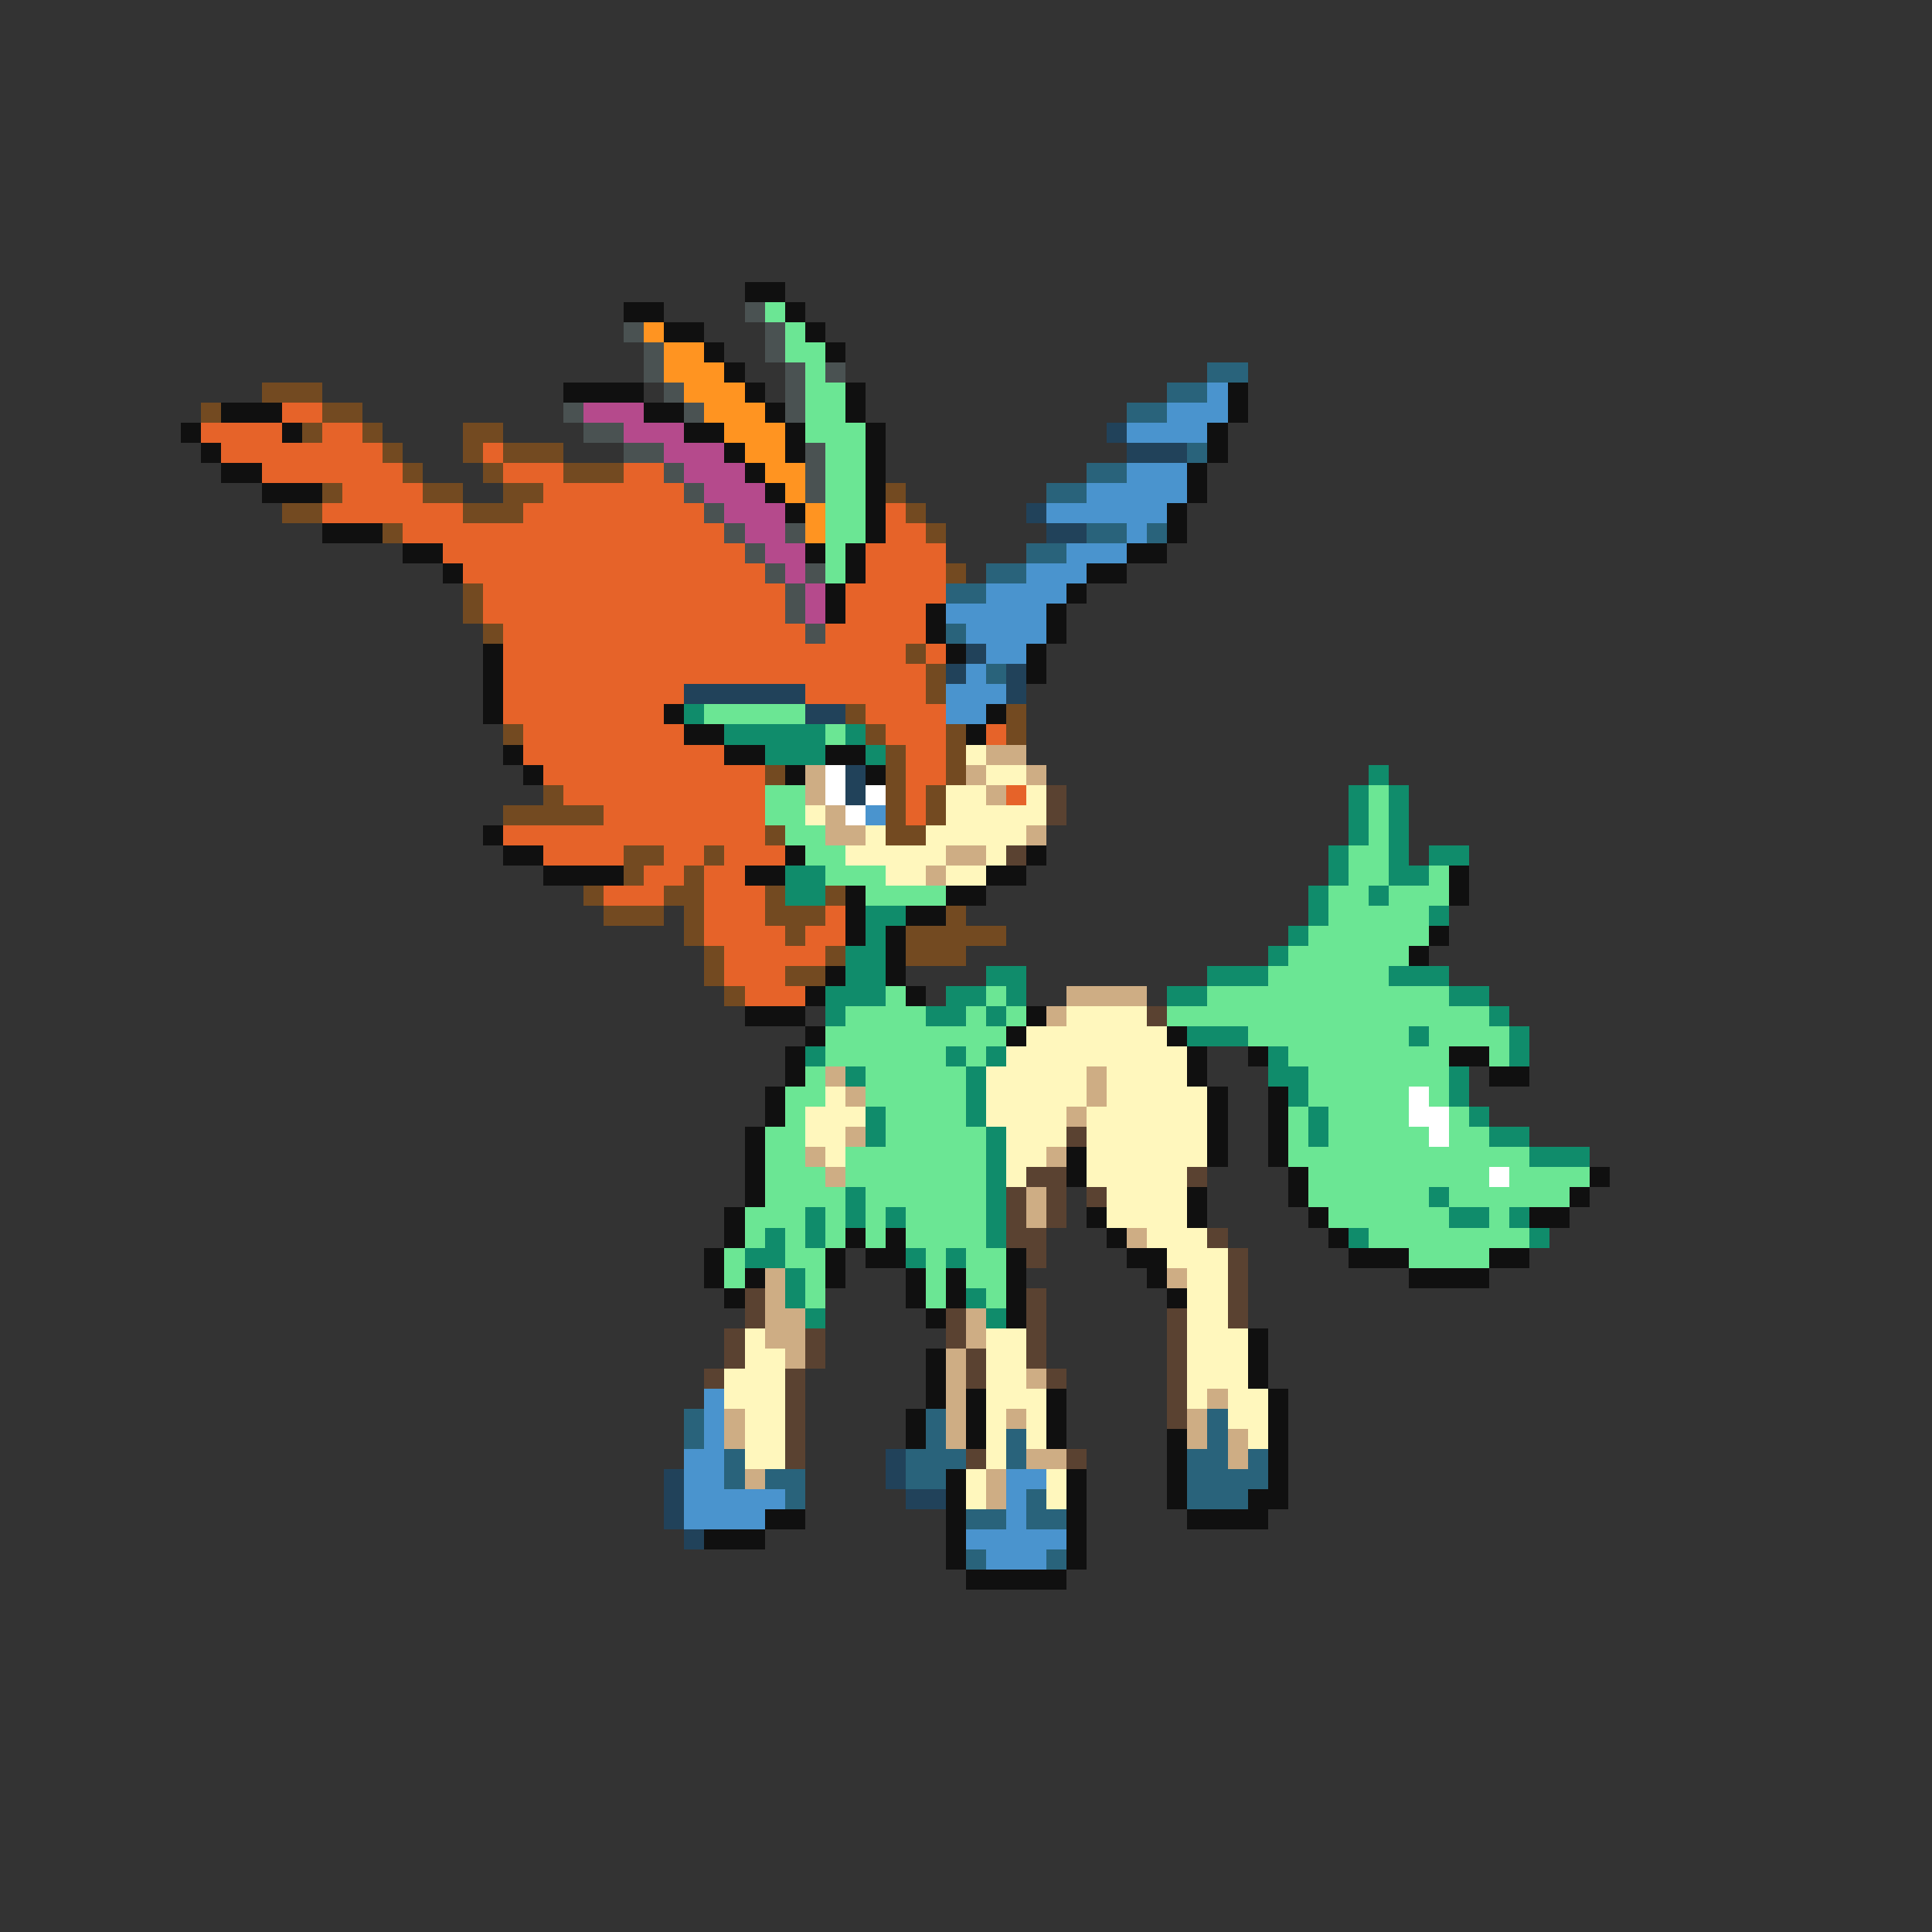 <svg xmlns="http://www.w3.org/2000/svg" viewBox="0 -0.5 96 96" shape-rendering="crispEdges">
<rect x="0" y="-0.5" width="96" height="96" fill="#333333" stroke="none"/>
<path stroke="#101010" d="M37 14h2M31 15h2M39 15h1M33 16h2M40 16h1M35 17h1M41 17h1M36 18h1M28 19h4M37 19h1M42 19h1M61 19h1M11 20h3M32 20h2M38 20h1M42 20h1M61 20h1M9 21h1M14 21h1M34 21h2M39 21h1M43 21h1M60 21h1M10 22h1M36 22h1M39 22h1M43 22h1M60 22h1M11 23h2M37 23h1M43 23h1M59 23h1M13 24h3M38 24h1M43 24h1M59 24h1M39 25h1M43 25h1M58 25h1M16 26h3M43 26h1M58 26h1M20 27h2M40 27h1M42 27h1M56 27h2M22 28h1M42 28h1M54 28h2M41 29h1M53 29h1M41 30h1M46 30h1M52 30h1M46 31h1M52 31h1M24 32h1M47 32h1M51 32h1M24 33h1M51 33h1M24 34h1M24 35h1M33 35h1M49 35h1M34 36h2M48 36h1M25 37h1M36 37h2M41 37h2M26 38h1M39 38h1M43 38h1M24 41h1M25 42h2M39 42h1M51 42h1M27 43h4M37 43h2M49 43h2M72 43h1M42 44h1M47 44h2M72 44h1M42 45h1M45 45h2M42 46h1M44 46h1M71 46h1M44 47h1M70 47h1M41 48h1M44 48h1M40 49h1M45 49h1M37 50h3M51 50h1M40 51h1M50 51h1M58 51h1M39 52h1M59 52h1M62 52h1M72 52h2M39 53h1M59 53h1M74 53h2M38 54h1M60 54h1M63 54h1M38 55h1M60 55h1M63 55h1M37 56h1M60 56h1M63 56h1M37 57h1M53 57h1M60 57h1M63 57h1M37 58h1M53 58h1M64 58h1M79 58h1M37 59h1M59 59h1M64 59h1M78 59h1M36 60h1M54 60h1M59 60h1M65 60h1M76 60h2M36 61h1M42 61h1M44 61h1M55 61h1M66 61h1M35 62h1M41 62h1M43 62h2M50 62h1M56 62h2M67 62h3M74 62h2M35 63h1M37 63h1M41 63h1M45 63h1M47 63h1M50 63h1M57 63h1M70 63h4M36 64h1M45 64h1M47 64h1M50 64h1M58 64h1M46 65h1M50 65h1M62 66h1M46 67h1M62 67h1M46 68h1M62 68h1M46 69h1M48 69h1M52 69h1M63 69h1M45 70h1M48 70h1M52 70h1M63 70h1M45 71h1M48 71h1M52 71h1M58 71h1M63 71h1M58 72h1M63 72h1M47 73h1M53 73h1M58 73h1M63 73h1M47 74h1M53 74h1M58 74h1M62 74h2M38 75h2M47 75h1M53 75h1M59 75h4M35 76h3M47 76h1M53 76h1M47 77h1M53 77h1M48 78h5" />
<path stroke="#4a5252" d="M37 15h1M31 16h1M38 16h1M32 17h1M38 17h1M32 18h1M39 18h1M41 18h1M33 19h1M39 19h1M28 20h1M34 20h1M39 20h1M29 21h2M31 22h2M40 22h1M33 23h1M40 23h1M34 24h1M40 24h1M35 25h1M36 26h1M39 26h1M37 27h1M38 28h1M40 28h1M39 29h1M39 30h1M40 31h1" />
<path stroke="#6be694" d="M38 15h1M39 16h1M39 17h2M40 18h1M40 19h2M40 20h2M40 21h3M41 22h2M41 23h2M41 24h2M41 25h2M41 26h2M41 27h1M41 28h1M35 35h5M41 36h1M38 39h2M68 39h1M38 40h2M68 40h1M39 41h2M68 41h1M40 42h2M67 42h2M41 43h3M67 43h2M71 43h1M43 44h4M66 44h2M69 44h3M66 45h5M65 46h6M64 47h6M63 48h6M44 49h1M49 49h1M60 49h12M42 50h4M48 50h1M50 50h1M58 50h16M41 51h9M62 51h8M71 51h4M41 52h6M48 52h1M64 52h8M74 52h1M40 53h1M43 53h5M65 53h7M39 54h2M43 54h5M65 54h5M71 54h1M39 55h1M44 55h4M64 55h1M66 55h4M72 55h1M38 56h2M44 56h5M64 56h1M66 56h5M72 56h2M38 57h2M42 57h7M64 57h12M38 58h3M42 58h7M65 58h9M75 58h4M38 59h4M43 59h6M65 59h6M72 59h6M37 60h3M41 60h1M43 60h1M45 60h4M66 60h6M74 60h1M37 61h1M39 61h1M41 61h1M43 61h1M45 61h4M68 61h8M36 62h1M39 62h2M46 62h1M48 62h2M70 62h4M36 63h1M40 63h1M46 63h1M48 63h2M40 64h1M46 64h1M49 64h1" />
<path stroke="#ff9421" d="M32 16h1M33 17h2M33 18h3M34 19h3M35 20h3M36 21h3M37 22h2M38 23h2M39 24h1M40 25h1M40 26h1" />
<path stroke="#29637b" d="M60 18h2M58 19h2M56 20h2M59 22h1M54 23h2M52 24h2M54 26h2M57 26h1M51 27h2M49 28h2M47 29h2M47 31h1M49 33h1M34 70h1M46 70h1M60 70h1M34 71h1M46 71h1M50 71h1M60 71h1M36 72h1M45 72h3M50 72h1M59 72h2M62 72h1M36 73h1M38 73h2M45 73h2M59 73h4M39 74h1M51 74h1M59 74h3M48 75h2M51 75h2M48 77h1M52 77h1" />
<path stroke="#734a21" d="M13 19h3M10 20h1M16 20h2M15 21h1M18 21h1M23 21h2M19 22h1M23 22h1M25 22h3M20 23h1M24 23h1M28 23h3M16 24h1M21 24h2M25 24h2M44 24h1M14 25h2M23 25h3M45 25h1M19 26h1M46 26h1M47 28h1M23 29h1M23 30h1M24 31h1M45 32h1M46 33h1M46 34h1M42 35h1M50 35h1M25 36h1M43 36h1M47 36h1M50 36h1M44 37h1M47 37h1M38 38h1M44 38h1M47 38h1M27 39h1M44 39h1M46 39h1M25 40h5M44 40h1M46 40h1M38 41h1M44 41h2M31 42h2M35 42h1M31 43h1M34 43h1M29 44h1M33 44h2M38 44h1M41 44h1M30 45h3M34 45h1M38 45h3M47 45h1M34 46h1M39 46h1M45 46h5M35 47h1M41 47h1M45 47h3M35 48h1M39 48h2M36 49h1" />
<path stroke="#4a94ce" d="M60 19h1M58 20h3M56 21h4M56 23h3M54 24h5M52 25h6M56 26h1M53 27h3M51 28h3M49 29h4M47 30h5M48 31h4M49 32h2M48 33h1M47 34h3M47 35h2M43 40h1M35 69h1M35 70h1M35 71h1M34 72h2M34 73h2M50 73h2M34 74h5M50 74h1M34 75h4M50 75h1M48 76h5M49 77h3" />
<path stroke="#e66329" d="M14 20h2M10 21h4M16 21h2M11 22h8M24 22h1M13 23h7M25 23h3M31 23h2M17 24h4M27 24h7M16 25h7M26 25h9M44 25h1M20 26h16M44 26h2M22 27h15M43 27h4M23 28h15M43 28h4M24 29h15M42 29h5M24 30h15M42 30h4M25 31h15M41 31h5M25 32h20M46 32h1M25 33h21M25 34h9M40 34h6M25 35h8M43 35h4M26 36h8M44 36h3M49 36h1M26 37h10M45 37h2M27 38h11M45 38h2M28 39h10M45 39h1M50 39h1M30 40h8M45 40h1M25 41h13M27 42h4M33 42h2M36 42h3M32 43h2M35 43h2M30 44h3M35 44h3M35 45h3M41 45h1M35 46h4M40 46h2M36 47h5M36 48h3M37 49h3" />
<path stroke="#b54a8c" d="M29 20h3M31 21h3M33 22h3M34 23h3M35 24h3M36 25h3M37 26h2M38 27h2M39 28h1M40 29h1M40 30h1" />
<path stroke="#21425a" d="M55 21h1M56 22h3M51 25h1M52 26h2M48 32h1M47 33h1M50 33h1M34 34h6M50 34h1M40 35h2M42 38h1M42 39h1M44 72h1M33 73h1M44 73h1M33 74h1M45 74h2M33 75h1M34 76h1" />
<path stroke="#108c6b" d="M34 35h1M36 36h5M42 36h1M38 37h3M43 37h1M68 38h1M67 39h1M69 39h1M67 40h1M69 40h1M67 41h1M69 41h1M66 42h1M69 42h1M71 42h2M39 43h2M66 43h1M69 43h2M39 44h2M65 44h1M68 44h1M43 45h2M65 45h1M71 45h1M43 46h1M64 46h1M42 47h2M63 47h1M42 48h2M49 48h2M60 48h3M69 48h3M41 49h3M47 49h2M50 49h1M58 49h2M72 49h2M41 50h1M46 50h2M49 50h1M74 50h1M59 51h3M70 51h1M75 51h1M40 52h1M47 52h1M49 52h1M63 52h1M75 52h1M42 53h1M48 53h1M63 53h2M72 53h1M48 54h1M64 54h1M72 54h1M43 55h1M48 55h1M65 55h1M73 55h1M43 56h1M49 56h1M65 56h1M74 56h2M49 57h1M76 57h3M49 58h1M42 59h1M49 59h1M71 59h1M40 60h1M42 60h1M44 60h1M49 60h1M72 60h2M75 60h1M38 61h1M40 61h1M49 61h1M67 61h1M76 61h1M37 62h2M45 62h1M47 62h1M39 63h1M39 64h1M48 64h1M40 65h1M49 65h1" />
<path stroke="#fff7bd" d="M48 37h1M49 38h2M47 39h2M51 39h1M40 40h1M47 40h5M43 41h1M46 41h5M42 42h5M49 42h1M44 43h2M47 43h2M53 50h4M51 51h7M50 52h9M49 53h5M55 53h4M41 54h1M49 54h5M55 54h5M40 55h3M49 55h4M54 55h6M40 56h2M50 56h3M54 56h6M41 57h1M50 57h2M54 57h6M50 58h1M54 58h5M55 59h4M55 60h4M57 61h3M58 62h3M59 63h2M59 64h2M59 65h2M37 66h1M49 66h2M59 66h3M37 67h2M49 67h2M59 67h3M36 68h3M49 68h2M59 68h3M36 69h3M49 69h3M59 69h1M61 69h2M37 70h2M49 70h1M51 70h1M61 70h2M37 71h2M49 71h1M51 71h1M62 71h1M37 72h2M49 72h1M48 73h1M52 73h1M48 74h1M52 74h1" />
<path stroke="#cead84" d="M49 37h2M40 38h1M48 38h1M51 38h1M40 39h1M49 39h1M41 40h1M41 41h2M51 41h1M47 42h2M46 43h1M53 49h4M52 50h1M41 53h1M54 53h1M42 54h1M54 54h1M53 55h1M42 56h1M40 57h1M52 57h1M41 58h1M51 59h1M51 60h1M56 61h1M38 63h1M58 63h1M38 64h1M38 65h2M48 65h1M38 66h2M48 66h1M39 67h1M47 67h1M47 68h1M51 68h1M47 69h1M60 69h1M36 70h1M47 70h1M50 70h1M59 70h1M36 71h1M47 71h1M59 71h1M61 71h1M51 72h2M61 72h1M37 73h1M49 73h1M49 74h1" />
<path stroke="#ffffff" d="M41 38h1M41 39h1M43 39h1M42 40h1M70 54h1M70 55h2M71 56h1M74 58h1" />
<path stroke="#5a4231" d="M52 39h1M52 40h1M50 42h1M57 50h1M53 56h1M51 58h2M59 58h1M50 59h1M52 59h1M54 59h1M50 60h1M52 60h1M50 61h2M60 61h1M51 62h1M61 62h1M61 63h1M37 64h1M51 64h1M61 64h1M37 65h1M47 65h1M51 65h1M58 65h1M61 65h1M36 66h1M40 66h1M47 66h1M51 66h1M58 66h1M36 67h1M40 67h1M48 67h1M51 67h1M58 67h1M35 68h1M39 68h1M48 68h1M52 68h1M58 68h1M39 69h1M58 69h1M39 70h1M58 70h1M39 71h1M39 72h1M48 72h1M53 72h1" />
</svg>